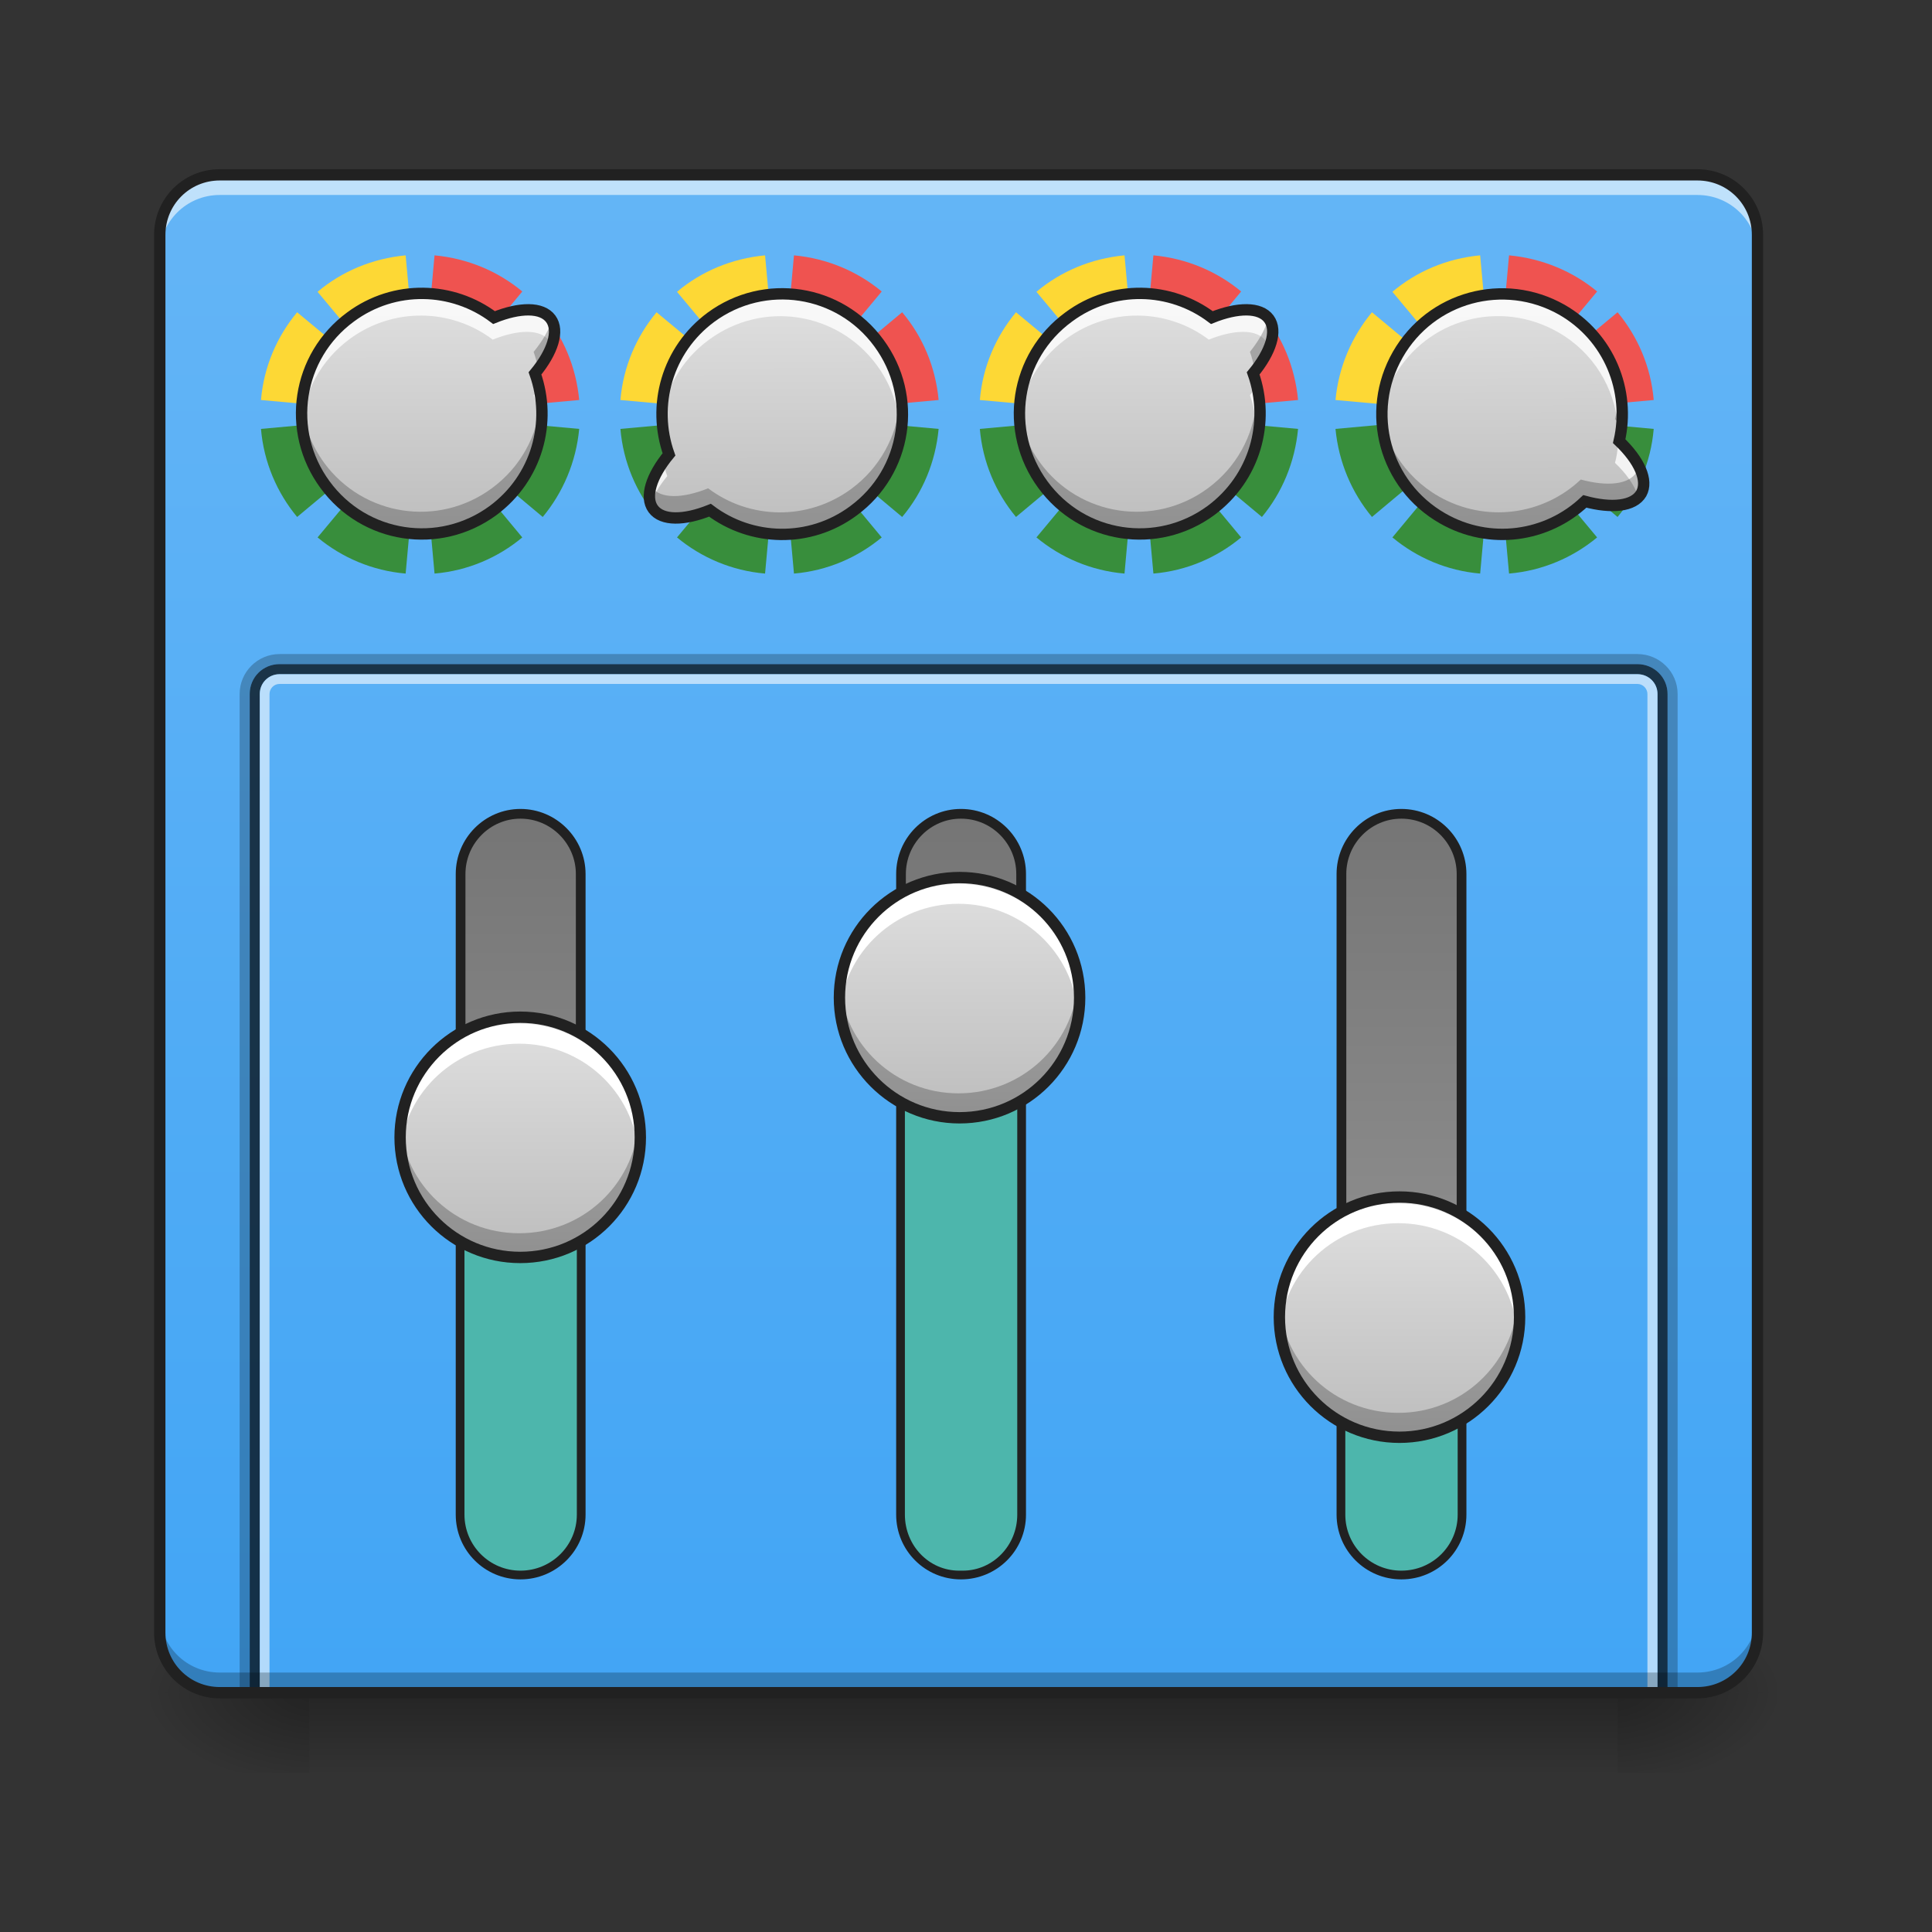 <?xml version="1.0" encoding="UTF-8"?>
<svg xmlns="http://www.w3.org/2000/svg" xmlns:xlink="http://www.w3.org/1999/xlink" width="24pt" height="24pt" viewBox="0 0 24 24" version="1.1">
<rect x="0" y="0" width="24" height="24" fill="#333333" stroke="none"/>
<defs>
<linearGradient id="linear0" gradientUnits="userSpaceOnUse" x1="254" y1="-36.375" x2="254" y2="233.5" gradientTransform="matrix(0.047,0,0,0.047,0,10.079)">
<stop offset="0" style="stop-color:rgb(100%,67.059%,56.863%);stop-opacity:1;"/>
<stop offset="1" style="stop-color:rgb(100%,54.118%,39.608%);stop-opacity:1;"/>
</linearGradient>
<linearGradient id="linear1" gradientUnits="userSpaceOnUse" x1="254" y1="233.5" x2="254" y2="254.667" gradientTransform="matrix(0.047,0,0,0.047,-0,10.079)">
<stop offset="0" style="stop-color:rgb(0%,0%,0%);stop-opacity:0.275;"/>
<stop offset="1" style="stop-color:rgb(0%,0%,0%);stop-opacity:0;"/>
</linearGradient>
<radialGradient id="radial0" gradientUnits="userSpaceOnUse" cx="450.909" cy="189.579" fx="450.909" fy="189.579" r="21.167" gradientTransform="matrix(0,-0.059,-0.105,-0,39.842,47.697)">
<stop offset="0" style="stop-color:rgb(0%,0%,0%);stop-opacity:0.314;"/>
<stop offset="0.222" style="stop-color:rgb(0%,0%,0%);stop-opacity:0.275;"/>
<stop offset="1" style="stop-color:rgb(0%,0%,0%);stop-opacity:0;"/>
</radialGradient>
<radialGradient id="radial1" gradientUnits="userSpaceOnUse" cx="450.909" cy="189.579" fx="450.909" fy="189.579" r="21.167" gradientTransform="matrix(-0,0.059,0.105,0,-15.903,-5.646)">
<stop offset="0" style="stop-color:rgb(0%,0%,0%);stop-opacity:0.314;"/>
<stop offset="0.222" style="stop-color:rgb(0%,0%,0%);stop-opacity:0.275;"/>
<stop offset="1" style="stop-color:rgb(0%,0%,0%);stop-opacity:0;"/>
</radialGradient>
<radialGradient id="radial2" gradientUnits="userSpaceOnUse" cx="450.909" cy="189.579" fx="450.909" fy="189.579" r="21.167" gradientTransform="matrix(-0,-0.059,0.105,-0,-15.903,47.697)">
<stop offset="0" style="stop-color:rgb(0%,0%,0%);stop-opacity:0.314;"/>
<stop offset="0.222" style="stop-color:rgb(0%,0%,0%);stop-opacity:0.275;"/>
<stop offset="1" style="stop-color:rgb(0%,0%,0%);stop-opacity:0;"/>
</radialGradient>
<radialGradient id="radial3" gradientUnits="userSpaceOnUse" cx="450.909" cy="189.579" fx="450.909" fy="189.579" r="21.167" gradientTransform="matrix(0,0.059,-0.105,0,39.842,-5.646)">
<stop offset="0" style="stop-color:rgb(0%,0%,0%);stop-opacity:0.314;"/>
<stop offset="0.222" style="stop-color:rgb(0%,0%,0%);stop-opacity:0.275;"/>
<stop offset="1" style="stop-color:rgb(0%,0%,0%);stop-opacity:0;"/>
</radialGradient>
<linearGradient id="linear2" gradientUnits="userSpaceOnUse" x1="254" y1="-168.667" x2="254" y2="233.5" gradientTransform="matrix(0.047,0,0,0.047,0,10.079)">
<stop offset="0" style="stop-color:rgb(39.216%,70.98%,96.471%);stop-opacity:1;"/>
<stop offset="1" style="stop-color:rgb(25.882%,64.706%,96.078%);stop-opacity:1;"/>
</linearGradient>
<linearGradient id="linear3" gradientUnits="userSpaceOnUse" x1="63.5" y1="170" x2="338.15" y2="170" gradientTransform="matrix(0.732,0,-0,1,-248.241,-32.417)">
<stop offset="0" style="stop-color:rgb(61.961%,61.961%,61.961%);stop-opacity:1;"/>
<stop offset="1" style="stop-color:rgb(45.882%,45.882%,45.882%);stop-opacity:1;"/>
</linearGradient>
<linearGradient id="linear4" gradientUnits="userSpaceOnUse" x1="63.5" y1="170" x2="338.15" y2="170" gradientTransform="matrix(0.732,0,-0,1,-248.241,200.417)">
<stop offset="0" style="stop-color:rgb(61.961%,61.961%,61.961%);stop-opacity:1;"/>
<stop offset="1" style="stop-color:rgb(45.882%,45.882%,45.882%);stop-opacity:1;"/>
</linearGradient>
<linearGradient id="linear5" gradientUnits="userSpaceOnUse" x1="63.5" y1="170" x2="338.15" y2="170" gradientTransform="matrix(0.732,0,-0,1,-248.241,84)">
<stop offset="0" style="stop-color:rgb(61.961%,61.961%,61.961%);stop-opacity:1;"/>
<stop offset="1" style="stop-color:rgb(45.882%,45.882%,45.882%);stop-opacity:1;"/>
</linearGradient>
<linearGradient id="linear6" gradientUnits="userSpaceOnUse" x1="315.101" y1="144.333" x2="277.473" y2="195.484" gradientTransform="matrix(0.038,-0.028,0.028,0.038,-10.686,6.964)">
<stop offset="0" style="stop-color:rgb(87.843%,87.843%,87.843%);stop-opacity:1;"/>
<stop offset="1" style="stop-color:rgb(74.118%,74.118%,74.118%);stop-opacity:1;"/>
</linearGradient>
<linearGradient id="linear7" gradientUnits="userSpaceOnUse" x1="328.083" y1="154.125" x2="264.583" y2="154.125" gradientTransform="matrix(0,-0.047,0.047,0,-1.52,28.033)">
<stop offset="0" style="stop-color:rgb(87.843%,87.843%,87.843%);stop-opacity:1;"/>
<stop offset="1" style="stop-color:rgb(74.118%,74.118%,74.118%);stop-opacity:1;"/>
</linearGradient>
<linearGradient id="linear8" gradientUnits="userSpaceOnUse" x1="328.083" y1="154.125" x2="264.583" y2="154.125" gradientTransform="matrix(0,-0.047,0.047,0,3.938,26.297)">
<stop offset="0" style="stop-color:rgb(87.843%,87.843%,87.843%);stop-opacity:1;"/>
<stop offset="1" style="stop-color:rgb(74.118%,74.118%,74.118%);stop-opacity:1;"/>
</linearGradient>
<linearGradient id="linear9" gradientUnits="userSpaceOnUse" x1="328.083" y1="154.125" x2="264.583" y2="154.125" gradientTransform="matrix(0,-0.047,0.047,0,9.401,30.266)">
<stop offset="0" style="stop-color:rgb(87.843%,87.843%,87.843%);stop-opacity:1;"/>
<stop offset="1" style="stop-color:rgb(74.118%,74.118%,74.118%);stop-opacity:1;"/>
</linearGradient>
<linearGradient id="linear10" gradientUnits="userSpaceOnUse" x1="279.843" y1="197.51" x2="317.472" y2="146.359" gradientTransform="matrix(-0.038,0.028,-0.028,-0.038,25.604,3.345)">
<stop offset="0" style="stop-color:rgb(87.843%,87.843%,87.843%);stop-opacity:1;"/>
<stop offset="1" style="stop-color:rgb(74.118%,74.118%,74.118%);stop-opacity:1;"/>
</linearGradient>
<linearGradient id="linear11" gradientUnits="userSpaceOnUse" x1="313.713" y1="143.312" x2="276.084" y2="194.462" gradientTransform="matrix(0.038,-0.028,0.028,0.038,-1.79,6.964)">
<stop offset="0" style="stop-color:rgb(87.843%,87.843%,87.843%);stop-opacity:1;"/>
<stop offset="1" style="stop-color:rgb(74.118%,74.118%,74.118%);stop-opacity:1;"/>
</linearGradient>
<linearGradient id="linear12" gradientUnits="userSpaceOnUse" x1="278.665" y1="143.332" x2="310.16" y2="198.471" gradientTransform="matrix(0.041,0.023,-0.023,0.041,10.502,-8.653)">
<stop offset="0" style="stop-color:rgb(87.843%,87.843%,87.843%);stop-opacity:1;"/>
<stop offset="1" style="stop-color:rgb(74.118%,74.118%,74.118%);stop-opacity:1;"/>
</linearGradient>
</defs>
<g id="surface1">
<path style=" stroke:none;fill-rule:nonzero;fill:url(#linear0);" d="M 3.473 8.375 C 3.336 8.375 3.227 8.484 3.227 8.621 L 3.227 21.027 L 20.59 21.027 L 20.59 8.621 C 20.59 8.484 20.48 8.375 20.34 8.375 Z M 3.473 8.375 "/>
<path style=" stroke:none;fill-rule:nonzero;fill:url(#linear1);" d="M 3.844 21.027 L 20.094 21.027 L 20.094 22.02 L 3.844 22.02 Z M 3.844 21.027 "/>
<path style=" stroke:none;fill-rule:nonzero;fill:url(#radial0);" d="M 20.094 21.027 L 22.078 21.027 L 22.078 20.031 L 20.094 20.031 Z M 20.094 21.027 "/>
<path style=" stroke:none;fill-rule:nonzero;fill:url(#radial1);" d="M 3.844 21.027 L 1.859 21.027 L 1.859 22.02 L 3.844 22.02 Z M 3.844 21.027 "/>
<path style=" stroke:none;fill-rule:nonzero;fill:url(#radial2);" d="M 3.844 21.027 L 1.859 21.027 L 1.859 20.031 L 3.844 20.031 Z M 3.844 21.027 "/>
<path style=" stroke:none;fill-rule:nonzero;fill:url(#radial3);" d="M 20.094 21.027 L 22.078 21.027 L 22.078 22.02 L 20.094 22.02 Z M 20.094 21.027 "/>
<path style=" stroke:none;fill-rule:nonzero;fill:url(#linear2);" d="M 2.73 2.172 L 21.086 2.172 C 21.496 2.172 21.832 2.504 21.832 2.918 L 21.832 20.281 C 21.832 20.691 21.496 21.027 21.086 21.027 L 2.73 21.027 C 2.316 21.027 1.984 20.691 1.984 20.281 L 1.984 2.918 C 1.984 2.504 2.316 2.172 2.73 2.172 Z M 2.73 2.172 "/>
<path style=" stroke:none;fill-rule:nonzero;fill:rgb(100%,100%,100%);fill-opacity:0.588;" d="M 2.73 2.172 C 2.316 2.172 1.984 2.504 1.984 2.918 L 1.984 3.164 C 1.984 2.754 2.316 2.422 2.73 2.422 L 21.086 2.422 C 21.5 2.422 21.832 2.754 21.832 3.164 L 21.832 2.918 C 21.832 2.504 21.5 2.172 21.086 2.172 Z M 2.73 2.172 "/>
<path style="fill-rule:nonzero;fill:url(#linear3);stroke-width:2.567;stroke-linecap:round;stroke-linejoin:miter;stroke:rgb(12.941%,12.941%,12.941%);stroke-opacity:1;stroke-miterlimit:4;" d="M -185.878 121.738 L -16.561 121.738 C -7.812 121.738 -0.646 128.821 -0.646 137.57 C -0.646 146.319 -7.812 153.485 -16.561 153.485 L -185.878 153.485 C -194.628 153.485 -201.71 146.319 -201.71 137.57 C -201.71 128.821 -194.628 121.738 -185.878 121.738 Z M -185.878 121.738 " transform="matrix(0,-0.047,0.047,0,0,10.079)"/>
<path style="fill-rule:nonzero;fill:rgb(30.196%,71.373%,67.451%);fill-opacity:1;stroke-width:2.049;stroke-linecap:round;stroke-linejoin:miter;stroke:rgb(12.941%,12.941%,12.941%);stroke-opacity:1;stroke-miterlimit:4;" d="M -185.878 121.738 L -106.469 121.738 C -97.72 121.738 -90.637 128.821 -90.637 137.57 C -90.637 146.319 -97.72 153.485 -106.469 153.485 L -185.878 153.485 C -194.628 153.485 -201.71 146.319 -201.71 137.57 C -201.71 128.821 -194.628 121.738 -185.878 121.738 Z M -185.878 121.738 " transform="matrix(0,-0.047,0.047,0,0,10.079)"/>
<path style="fill-rule:nonzero;fill:url(#linear4);stroke-width:2.567;stroke-linecap:round;stroke-linejoin:miter;stroke:rgb(12.941%,12.941%,12.941%);stroke-opacity:1;stroke-miterlimit:4;" d="M -185.878 354.549 L -16.561 354.549 C -7.812 354.549 -0.646 361.632 -0.646 370.381 C -0.646 379.214 -7.812 386.296 -16.561 386.296 L -185.878 386.296 C -194.628 386.296 -201.71 379.214 -201.71 370.381 C -201.71 361.632 -194.628 354.549 -185.878 354.549 Z M -185.878 354.549 " transform="matrix(0,-0.047,0.047,0,0,10.079)"/>
<path style="fill-rule:nonzero;fill:url(#linear5);stroke-width:2.567;stroke-linecap:round;stroke-linejoin:miter;stroke:rgb(12.941%,12.941%,12.941%);stroke-opacity:1;stroke-miterlimit:4;" d="M -185.878 238.144 L -16.561 238.144 C -7.812 238.144 -0.646 245.227 -0.646 253.976 C -0.646 262.808 -7.812 269.891 -16.561 269.891 L -185.878 269.891 C -194.628 269.891 -201.71 262.808 -201.71 253.976 C -201.71 245.227 -194.628 238.144 -185.878 238.144 Z M -185.878 238.144 " transform="matrix(0,-0.047,0.047,0,0,10.079)"/>
<path style=" stroke:none;fill-rule:nonzero;fill:rgb(21.961%,55.686%,23.529%);fill-opacity:1;" d="M 9.684 5.148 L 7.707 5.328 C 7.742 5.742 7.906 6.121 8.156 6.422 Z M 9.684 5.148 L 11.207 6.422 C 11.461 6.121 11.621 5.742 11.66 5.328 Z M 9.684 5.148 L 9.863 7.125 C 10.277 7.09 10.652 6.926 10.953 6.676 Z M 9.684 5.148 L 8.41 6.676 C 8.711 6.926 9.09 7.09 9.504 7.125 Z M 9.684 5.148 "/>
<path style=" stroke:none;fill-rule:nonzero;fill:rgb(99.216%,84.706%,20.784%);fill-opacity:1;" d="M 9.504 3.172 C 9.09 3.211 8.711 3.371 8.41 3.625 L 9.676 5.141 L 9.676 5.059 Z M 8.156 3.879 C 7.906 4.18 7.742 4.555 7.707 4.969 L 9.676 5.148 L 9.676 5.141 Z M 8.156 3.879 "/>
<path style=" stroke:none;fill-rule:nonzero;fill:rgb(93.725%,32.549%,31.373%);fill-opacity:1;" d="M 9.863 3.172 L 9.684 5.148 L 11.66 4.969 C 11.621 4.555 11.461 4.18 11.207 3.879 L 9.684 5.148 L 10.953 3.621 C 10.652 3.371 10.277 3.211 9.863 3.172 Z M 9.684 5.148 L 9.676 5.059 L 9.676 5.141 L 9.684 5.148 L 9.676 5.141 L 9.676 5.148 Z M 9.684 5.148 "/>
<path style=" stroke:none;fill-rule:nonzero;fill:rgb(21.961%,55.686%,23.529%);fill-opacity:1;" d="M 14.148 5.148 L 12.172 5.328 C 12.207 5.742 12.371 6.121 12.621 6.422 Z M 14.148 5.148 L 15.676 6.422 C 15.926 6.121 16.086 5.742 16.125 5.328 Z M 14.148 5.148 L 14.328 7.125 C 14.742 7.09 15.117 6.926 15.418 6.676 Z M 14.148 5.148 L 12.875 6.676 C 13.176 6.926 13.555 7.09 13.969 7.125 Z M 14.148 5.148 "/>
<path style=" stroke:none;fill-rule:nonzero;fill:rgb(99.216%,84.706%,20.784%);fill-opacity:1;" d="M 13.969 3.172 C 13.555 3.211 13.176 3.371 12.875 3.625 L 14.141 5.141 L 14.141 5.059 Z M 12.621 3.879 C 12.371 4.18 12.207 4.555 12.172 4.969 L 14.141 5.148 L 14.141 5.141 Z M 12.621 3.879 "/>
<path style=" stroke:none;fill-rule:nonzero;fill:rgb(93.725%,32.549%,31.373%);fill-opacity:1;" d="M 14.328 3.172 L 14.148 5.148 L 16.125 4.969 C 16.086 4.555 15.926 4.18 15.676 3.879 L 14.148 5.148 L 15.418 3.621 C 15.117 3.371 14.742 3.211 14.328 3.172 Z M 14.148 5.148 L 14.141 5.059 L 14.141 5.141 L 14.148 5.148 L 14.141 5.141 L 14.141 5.148 Z M 14.148 5.148 "/>
<path style=" stroke:none;fill-rule:nonzero;fill:rgb(21.961%,55.686%,23.529%);fill-opacity:1;" d="M 18.566 5.148 L 16.59 5.328 C 16.629 5.742 16.793 6.121 17.043 6.422 Z M 18.566 5.148 L 20.094 6.422 C 20.344 6.121 20.508 5.742 20.543 5.328 Z M 18.566 5.148 L 18.746 7.125 C 19.16 7.09 19.539 6.926 19.84 6.676 Z M 18.566 5.148 L 17.297 6.676 C 17.598 6.926 17.973 7.09 18.387 7.125 Z M 18.566 5.148 "/>
<path style=" stroke:none;fill-rule:nonzero;fill:rgb(99.216%,84.706%,20.784%);fill-opacity:1;" d="M 18.387 3.172 C 17.973 3.211 17.598 3.371 17.297 3.625 L 18.559 5.141 L 18.559 5.059 Z M 17.043 3.879 C 16.793 4.18 16.629 4.555 16.59 4.969 L 18.559 5.148 L 18.559 5.141 Z M 17.043 3.879 "/>
<path style=" stroke:none;fill-rule:nonzero;fill:rgb(93.725%,32.549%,31.373%);fill-opacity:1;" d="M 18.746 3.172 L 18.566 5.148 L 20.543 4.969 C 20.508 4.555 20.344 4.18 20.094 3.879 L 18.566 5.148 L 19.84 3.621 C 19.539 3.371 19.16 3.211 18.746 3.172 Z M 18.566 5.148 L 18.559 5.059 L 18.559 5.141 L 18.566 5.148 L 18.559 5.141 L 18.559 5.148 Z M 18.566 5.148 "/>
<path style=" stroke:none;fill-rule:nonzero;fill:rgb(21.961%,55.686%,23.529%);fill-opacity:1;" d="M 5.219 5.148 L 3.242 5.328 C 3.277 5.742 3.441 6.121 3.691 6.422 Z M 5.219 5.148 L 6.742 6.422 C 6.992 6.121 7.156 5.742 7.195 5.328 Z M 5.219 5.148 L 5.398 7.125 C 5.812 7.09 6.188 6.926 6.488 6.676 Z M 5.219 5.148 L 3.945 6.676 C 4.246 6.926 4.625 7.09 5.039 7.125 Z M 5.219 5.148 "/>
<path style=" stroke:none;fill-rule:nonzero;fill:rgb(99.216%,84.706%,20.784%);fill-opacity:1;" d="M 5.039 3.172 C 4.625 3.211 4.246 3.371 3.945 3.625 L 5.211 5.141 L 5.211 5.059 Z M 3.691 3.879 C 3.441 4.18 3.277 4.555 3.242 4.969 L 5.211 5.148 L 5.211 5.141 Z M 3.691 3.879 "/>
<path style=" stroke:none;fill-rule:nonzero;fill:rgb(93.725%,32.549%,31.373%);fill-opacity:1;" d="M 5.398 3.172 L 5.219 5.148 L 7.195 4.969 C 7.156 4.555 6.996 4.18 6.742 3.879 L 5.219 5.148 L 6.488 3.621 C 6.188 3.371 5.812 3.211 5.398 3.172 Z M 5.219 5.148 L 5.211 5.059 L 5.211 5.141 L 5.219 5.148 L 5.211 5.141 L 5.211 5.148 Z M 5.219 5.148 "/>
<path style=" stroke:none;fill-rule:nonzero;fill:url(#linear6);" d="M 6.824 3.977 C 6.715 3.828 6.441 3.832 6.121 3.961 C 5.609 3.574 4.887 3.551 4.344 3.953 C 3.68 4.441 3.539 5.367 4.027 6.031 C 4.516 6.699 5.445 6.84 6.109 6.352 C 6.652 5.949 6.844 5.258 6.629 4.652 C 6.848 4.387 6.934 4.125 6.824 3.977 Z M 6.824 3.977 "/>
<path style=" stroke:none;fill-rule:nonzero;fill:url(#linear7);" d="M 4.961 14.141 C 4.961 13.32 5.629 12.652 6.449 12.652 C 7.273 12.652 7.938 13.32 7.938 14.141 C 7.938 14.965 7.273 15.629 6.449 15.629 C 5.629 15.629 4.961 14.965 4.961 14.141 Z M 4.961 14.141 "/>
<path style=" stroke:none;fill-rule:nonzero;fill:rgb(100%,100%,100%);fill-opacity:1;" d="M 6.449 12.715 C 5.625 12.715 4.961 13.379 4.961 14.203 C 4.961 14.246 4.965 14.285 4.965 14.328 C 5.027 13.562 5.668 12.965 6.449 12.965 C 7.234 12.965 7.871 13.562 7.934 14.328 C 7.938 14.285 7.938 14.246 7.938 14.203 C 7.938 13.379 7.273 12.715 6.449 12.715 Z M 6.449 12.715 "/>
<path style=" stroke:none;fill-rule:nonzero;fill:rgb(0%,0%,0%);fill-opacity:0.235;" d="M 6.449 15.566 C 5.625 15.566 4.961 14.902 4.961 14.078 C 4.961 14.039 4.965 13.996 4.965 13.957 C 5.027 14.723 5.668 15.32 6.449 15.32 C 7.234 15.32 7.871 14.723 7.934 13.957 C 7.938 13.996 7.938 14.039 7.938 14.078 C 7.938 14.902 7.273 15.566 6.449 15.566 Z M 6.449 15.566 "/>
<path style="fill:none;stroke-width:3;stroke-linecap:round;stroke-linejoin:miter;stroke:rgb(12.941%,12.941%,12.941%);stroke-opacity:1;stroke-miterlimit:4;" d="M 105.185 79.365 C 122.683 79.365 136.932 93.614 136.932 111.112 C 136.932 128.694 122.683 142.859 105.185 142.859 C 87.603 142.859 73.438 128.694 73.438 111.112 C 73.438 93.614 87.603 79.365 105.185 79.365 Z M 105.185 79.365 " transform="matrix(0,-0.047,0.047,0,1.24,19.072)"/>
<path style="fill-rule:nonzero;fill:rgb(30.196%,71.373%,67.451%);fill-opacity:1;stroke-width:2.049;stroke-linecap:round;stroke-linejoin:miter;stroke:rgb(12.941%,12.941%,12.941%);stroke-opacity:1;stroke-miterlimit:4;" d="M -185.878 238.144 L -53.558 238.144 C -44.809 238.144 -37.726 244.977 -37.726 253.476 L -37.726 254.476 C -37.726 262.975 -44.809 269.891 -53.558 269.891 L -185.878 269.891 C -194.628 269.891 -201.71 262.975 -201.71 254.476 L -201.71 253.476 C -201.71 244.977 -194.628 238.144 -185.878 238.144 Z M -185.878 238.144 " transform="matrix(0,-0.047,0.047,0,0,10.079)"/>
<path style=" stroke:none;fill-rule:nonzero;fill:url(#linear8);" d="M 10.418 12.406 C 10.418 11.582 11.086 10.918 11.906 10.918 C 12.73 10.918 13.395 11.582 13.395 12.406 C 13.395 13.227 12.73 13.895 11.906 13.895 C 11.086 13.895 10.418 13.227 10.418 12.406 Z M 10.418 12.406 "/>
<path style=" stroke:none;fill-rule:nonzero;fill:rgb(100%,100%,100%);fill-opacity:1;" d="M 11.906 10.98 C 11.082 10.98 10.418 11.641 10.418 12.469 C 10.418 12.508 10.422 12.551 10.426 12.59 C 10.488 11.824 11.125 11.227 11.906 11.227 C 12.691 11.227 13.328 11.824 13.391 12.59 C 13.395 12.551 13.395 12.508 13.395 12.469 C 13.395 11.641 12.73 10.98 11.906 10.98 Z M 11.906 10.98 "/>
<path style=" stroke:none;fill-rule:nonzero;fill:rgb(0%,0%,0%);fill-opacity:0.235;" d="M 11.906 13.832 C 11.082 13.832 10.418 13.168 10.418 12.344 C 10.418 12.301 10.422 12.262 10.426 12.219 C 10.488 12.984 11.125 13.582 11.906 13.582 C 12.691 13.582 13.328 12.984 13.391 12.219 C 13.395 12.262 13.395 12.301 13.395 12.344 C 13.395 13.168 12.73 13.832 11.906 13.832 Z M 11.906 13.832 "/>
<path style="fill:none;stroke-width:3;stroke-linecap:round;stroke-linejoin:miter;stroke:rgb(12.941%,12.941%,12.941%);stroke-opacity:1;stroke-miterlimit:4;" d="M 105.14 79.354 C 122.722 79.354 136.887 93.602 136.887 111.101 C 136.887 128.682 122.722 142.848 105.14 142.848 C 87.642 142.848 73.393 128.682 73.393 111.101 C 73.393 93.602 87.642 79.354 105.14 79.354 Z M 105.14 79.354 " transform="matrix(0,-0.047,0.047,0,6.698,17.335)"/>
<path style="fill-rule:nonzero;fill:rgb(30.196%,71.373%,67.451%);fill-opacity:1;stroke-width:2.049;stroke-linecap:round;stroke-linejoin:miter;stroke:rgb(12.941%,12.941%,12.941%);stroke-opacity:1;stroke-miterlimit:4;" d="M -185.878 354.549 L -143.549 354.549 C -134.8 354.549 -127.634 361.632 -127.634 370.381 C -127.634 379.214 -134.8 386.296 -143.549 386.296 L -185.878 386.296 C -194.628 386.296 -201.71 379.214 -201.71 370.381 C -201.71 361.632 -194.628 354.549 -185.878 354.549 Z M -185.878 354.549 " transform="matrix(0,-0.047,0.047,0,0,10.079)"/>
<path style=" stroke:none;fill-rule:nonzero;fill:url(#linear9);" d="M 15.883 16.375 C 15.883 15.551 16.547 14.887 17.371 14.887 C 18.191 14.887 18.859 15.551 18.859 16.375 C 18.859 17.195 18.191 17.863 17.371 17.863 C 16.547 17.863 15.883 17.195 15.883 16.375 Z M 15.883 16.375 "/>
<path style=" stroke:none;fill-rule:nonzero;fill:rgb(100%,100%,100%);fill-opacity:1;" d="M 17.371 14.949 C 16.547 14.949 15.883 15.613 15.883 16.438 C 15.883 16.477 15.883 16.52 15.887 16.559 C 15.949 15.793 16.586 15.195 17.371 15.195 C 18.152 15.195 18.789 15.793 18.852 16.559 C 18.855 16.52 18.859 16.477 18.859 16.438 C 18.859 15.613 18.195 14.949 17.371 14.949 Z M 17.371 14.949 "/>
<path style=" stroke:none;fill-rule:nonzero;fill:rgb(0%,0%,0%);fill-opacity:0.235;" d="M 17.371 17.801 C 16.547 17.801 15.883 17.137 15.883 16.312 C 15.883 16.27 15.883 16.23 15.887 16.188 C 15.949 16.953 16.586 17.551 17.371 17.551 C 18.152 17.551 18.789 16.953 18.852 16.188 C 18.855 16.23 18.859 16.27 18.859 16.312 C 18.859 17.137 18.195 17.801 17.371 17.801 Z M 17.371 17.801 "/>
<path style="fill:none;stroke-width:3;stroke-linecap:round;stroke-linejoin:miter;stroke:rgb(12.941%,12.941%,12.941%);stroke-opacity:1;stroke-miterlimit:4;" d="M 105.148 79.4 C 122.73 79.4 136.895 93.565 136.895 111.147 C 136.895 128.645 122.73 142.894 105.148 142.894 C 87.65 142.894 73.401 128.645 73.401 111.147 C 73.401 93.565 87.65 79.4 105.148 79.4 Z M 105.148 79.4 " transform="matrix(0,-0.047,0.047,0,12.161,21.304)"/>
<path style=" stroke:none;fill-rule:nonzero;fill:rgb(0%,0%,0%);fill-opacity:0.235;" d="M 3.473 8.125 C 3.199 8.125 2.977 8.348 2.977 8.621 L 2.977 21.086 L 3.102 21.086 L 3.102 8.621 C 3.102 8.414 3.266 8.25 3.473 8.25 L 20.34 8.25 C 20.547 8.25 20.715 8.414 20.715 8.621 L 20.715 21.086 L 20.84 21.086 L 20.84 8.621 C 20.84 8.348 20.617 8.125 20.34 8.125 Z M 3.473 8.125 "/>
<path style=" stroke:none;fill-rule:nonzero;fill:rgb(0%,0%,0%);fill-opacity:0.706;" d="M 3.473 8.25 C 3.266 8.25 3.102 8.414 3.102 8.621 L 3.102 21.086 L 3.227 21.086 L 3.227 8.621 C 3.227 8.484 3.336 8.375 3.473 8.375 L 20.34 8.375 C 20.48 8.375 20.59 8.484 20.59 8.621 L 20.59 21.086 L 20.715 21.086 L 20.715 8.621 C 20.715 8.414 20.547 8.25 20.34 8.25 Z M 3.473 8.25 "/>
<path style=" stroke:none;fill-rule:nonzero;fill:rgb(100%,100%,100%);fill-opacity:0.588;" d="M 3.473 8.375 C 3.336 8.375 3.227 8.484 3.227 8.621 L 3.227 21.086 L 3.348 21.086 L 3.348 8.621 C 3.348 8.555 3.402 8.496 3.473 8.496 L 20.34 8.496 C 20.41 8.496 20.465 8.555 20.465 8.621 L 20.465 21.086 L 20.59 21.086 L 20.59 8.621 C 20.59 8.484 20.48 8.375 20.34 8.375 Z M 3.473 8.375 "/>
<path style=" stroke:none;fill-rule:nonzero;fill:rgb(0%,0%,0%);fill-opacity:0.235;" d="M 2.73 21.027 C 2.316 21.027 1.984 20.695 1.984 20.281 L 1.984 20.031 C 1.984 20.445 2.316 20.777 2.73 20.777 L 21.086 20.777 C 21.5 20.777 21.832 20.445 21.832 20.031 L 21.832 20.281 C 21.832 20.695 21.5 21.027 21.086 21.027 Z M 2.73 21.027 "/>
<path style=" stroke:none;fill-rule:nonzero;fill:url(#linear10);" d="M 8.094 6.332 C 8.203 6.48 8.477 6.477 8.797 6.348 C 9.309 6.734 10.031 6.758 10.574 6.355 C 11.238 5.867 11.379 4.941 10.891 4.277 C 10.402 3.609 9.473 3.469 8.809 3.957 C 8.266 4.359 8.074 5.051 8.289 5.656 C 8.07 5.922 7.984 6.184 8.094 6.332 Z M 8.094 6.332 "/>
<path style=" stroke:none;fill-rule:nonzero;fill:url(#linear11);" d="M 15.723 3.977 C 15.613 3.828 15.336 3.832 15.016 3.961 C 14.504 3.574 13.785 3.551 13.242 3.953 C 12.574 4.441 12.434 5.367 12.922 6.031 C 13.41 6.699 14.34 6.84 15.004 6.352 C 15.547 5.949 15.742 5.258 15.527 4.652 C 15.746 4.387 15.832 4.125 15.723 3.977 Z M 15.723 3.977 "/>
<path style=" stroke:none;fill-rule:nonzero;fill:rgb(12.941%,12.941%,12.941%);fill-opacity:1;" d="M 2.73 2.102 C 2.277 2.102 1.914 2.465 1.914 2.918 L 1.914 20.281 C 1.914 20.73 2.277 21.098 2.73 21.098 L 21.086 21.098 C 21.535 21.098 21.902 20.73 21.902 20.281 L 21.902 2.918 C 21.902 2.465 21.535 2.102 21.086 2.102 Z M 2.73 2.242 L 21.086 2.242 C 21.461 2.242 21.762 2.543 21.762 2.918 L 21.762 20.281 C 21.762 20.656 21.461 20.957 21.086 20.957 L 2.73 20.957 C 2.355 20.957 2.055 20.656 2.055 20.281 L 2.055 2.918 C 2.055 2.543 2.355 2.242 2.73 2.242 Z M 2.73 2.242 "/>
<path style=" stroke:none;fill-rule:nonzero;fill:url(#linear12);" d="M 20.336 6.141 C 20.426 5.98 20.312 5.73 20.062 5.492 C 20.207 4.867 19.938 4.199 19.352 3.863 C 18.633 3.457 17.73 3.703 17.32 4.418 C 16.91 5.133 17.156 6.039 17.875 6.449 C 18.461 6.785 19.172 6.68 19.637 6.238 C 19.969 6.328 20.242 6.301 20.336 6.141 Z M 20.336 6.141 "/>
<path style=" stroke:none;fill-rule:nonzero;fill:rgb(100%,100%,100%);fill-opacity:0.784;" d="M 5.246 3.66 C 4.934 3.656 4.617 3.754 4.344 3.953 C 3.91 4.273 3.699 4.781 3.742 5.281 C 3.777 4.871 3.984 4.477 4.344 4.211 C 4.887 3.812 5.609 3.832 6.121 4.219 C 6.441 4.09 6.715 4.086 6.824 4.234 C 6.836 4.246 6.844 4.262 6.848 4.273 C 6.887 4.156 6.879 4.051 6.824 3.977 C 6.715 3.828 6.441 3.832 6.121 3.961 C 5.863 3.766 5.555 3.664 5.246 3.66 Z M 6.684 4.844 C 6.668 4.867 6.648 4.887 6.629 4.91 C 6.672 5.031 6.699 5.156 6.711 5.281 C 6.723 5.137 6.715 4.988 6.684 4.844 Z M 6.684 4.844 "/>
<path style=" stroke:none;fill-rule:nonzero;fill:rgb(100%,100%,100%);fill-opacity:0.784;" d="M 9.703 3.668 C 9.395 3.664 9.078 3.762 8.809 3.957 C 8.375 4.277 8.164 4.785 8.207 5.285 C 8.242 4.875 8.449 4.48 8.809 4.219 C 9.473 3.73 10.402 3.871 10.891 4.535 C 11.059 4.762 11.152 5.023 11.176 5.285 C 11.207 4.938 11.113 4.578 10.891 4.277 C 10.602 3.883 10.156 3.672 9.703 3.668 Z M 8.234 5.727 C 8.074 5.945 8.008 6.156 8.07 6.293 C 8.105 6.176 8.18 6.047 8.289 5.914 C 8.266 5.852 8.25 5.789 8.234 5.727 Z M 8.234 5.727 "/>
<path style=" stroke:none;fill-rule:nonzero;fill:rgb(100%,100%,100%);fill-opacity:0.784;" d="M 14.141 3.66 C 13.828 3.656 13.512 3.754 13.242 3.953 C 12.805 4.273 12.594 4.781 12.637 5.281 C 12.676 4.871 12.879 4.477 13.242 4.211 C 13.785 3.812 14.504 3.832 15.016 4.219 C 15.336 4.09 15.613 4.086 15.723 4.234 C 15.73 4.246 15.738 4.262 15.746 4.273 C 15.781 4.156 15.777 4.051 15.723 3.977 C 15.613 3.828 15.336 3.832 15.016 3.961 C 14.762 3.766 14.453 3.664 14.141 3.66 Z M 15.578 4.844 C 15.562 4.867 15.543 4.887 15.527 4.91 C 15.57 5.031 15.594 5.156 15.605 5.281 C 15.617 5.137 15.609 4.988 15.578 4.844 Z M 15.578 4.844 "/>
<path style=" stroke:none;fill-rule:nonzero;fill:rgb(100%,100%,100%);fill-opacity:0.784;" d="M 18.609 3.668 C 18.094 3.668 17.594 3.938 17.32 4.418 C 17.164 4.691 17.102 4.996 17.129 5.289 C 17.145 5.078 17.207 4.871 17.32 4.676 C 17.73 3.961 18.633 3.715 19.352 4.125 C 19.793 4.375 20.055 4.816 20.098 5.285 C 20.145 4.723 19.871 4.164 19.352 3.863 C 19.117 3.73 18.859 3.668 18.609 3.668 Z M 20.098 5.523 C 20.094 5.602 20.082 5.676 20.062 5.75 C 20.199 5.879 20.293 6.016 20.34 6.137 C 20.418 5.98 20.32 5.75 20.098 5.523 Z M 20.098 5.523 "/>
<path style=" stroke:none;fill-rule:nonzero;fill:rgb(0%,0%,0%);fill-opacity:0.235;" d="M 6.844 4.008 C 6.809 4.117 6.734 4.242 6.629 4.371 C 6.652 4.438 6.672 4.508 6.688 4.578 C 6.848 4.355 6.914 4.145 6.844 4.008 Z M 3.742 5.008 C 3.711 5.359 3.801 5.727 4.027 6.031 C 4.516 6.699 5.445 6.84 6.109 6.352 C 6.547 6.027 6.758 5.516 6.711 5.012 C 6.672 5.418 6.465 5.805 6.109 6.066 C 5.445 6.555 4.516 6.414 4.027 5.75 C 3.863 5.523 3.77 5.27 3.742 5.008 Z M 3.742 5.008 "/>
<path style=" stroke:none;fill-rule:nonzero;fill:rgb(0%,0%,0%);fill-opacity:0.235;" d="M 8.207 5.016 C 8.195 5.16 8.203 5.305 8.23 5.449 C 8.25 5.422 8.27 5.398 8.289 5.375 C 8.246 5.258 8.219 5.137 8.207 5.016 Z M 11.176 5.016 C 11.137 5.422 10.93 5.812 10.574 6.074 C 10.031 6.473 9.309 6.453 8.797 6.066 C 8.477 6.195 8.203 6.199 8.094 6.051 C 8.086 6.043 8.078 6.031 8.074 6.02 C 8.031 6.145 8.035 6.254 8.094 6.332 C 8.203 6.48 8.477 6.477 8.797 6.348 C 9.309 6.734 10.031 6.758 10.574 6.355 C 11.012 6.035 11.223 5.52 11.176 5.016 Z M 11.176 5.016 "/>
<path style=" stroke:none;fill-rule:nonzero;fill:rgb(0%,0%,0%);fill-opacity:0.235;" d="M 15.738 4.008 C 15.703 4.117 15.629 4.242 15.527 4.371 C 15.551 4.438 15.57 4.508 15.582 4.578 C 15.746 4.355 15.809 4.145 15.738 4.008 Z M 12.641 5.008 C 12.605 5.359 12.695 5.727 12.922 6.031 C 13.41 6.699 14.34 6.84 15.004 6.352 C 15.441 6.027 15.652 5.516 15.605 5.012 C 15.566 5.418 15.359 5.805 15.004 6.066 C 14.34 6.555 13.41 6.414 12.922 5.75 C 12.758 5.523 12.664 5.27 12.641 5.008 Z M 12.641 5.008 "/>
<path style=" stroke:none;fill-rule:nonzero;fill:rgb(0%,0%,0%);fill-opacity:0.235;" d="M 20.094 5.016 C 20.09 5.078 20.078 5.145 20.062 5.207 C 20.074 5.219 20.086 5.23 20.098 5.242 C 20.102 5.168 20.102 5.09 20.094 5.016 Z M 17.129 5.016 C 17.074 5.582 17.348 6.148 17.875 6.449 C 18.461 6.785 19.172 6.68 19.637 6.238 C 19.969 6.328 20.242 6.301 20.336 6.141 C 20.379 6.066 20.375 5.969 20.332 5.863 C 20.238 6.02 19.969 6.047 19.637 5.957 C 19.172 6.398 18.461 6.5 17.875 6.168 C 17.438 5.918 17.172 5.48 17.129 5.016 Z M 17.129 5.016 "/>
<path style="fill:none;stroke-width:3;stroke-linecap:round;stroke-linejoin:miter;stroke:rgb(12.941%,12.941%,12.941%);stroke-opacity:1;stroke-miterlimit:4;" d="M 145.569 -130.175 C 143.236 -133.341 137.404 -133.258 130.571 -130.508 C 119.655 -138.757 104.24 -139.257 92.658 -130.675 C 78.493 -120.259 75.493 -100.511 85.908 -86.346 C 96.324 -72.097 116.156 -69.097 130.321 -79.513 C 141.903 -88.095 145.986 -102.844 141.403 -115.759 C 146.069 -121.426 147.903 -127.008 145.569 -130.175 Z M 145.569 -130.175 " transform="matrix(0.047,0,0,0.047,0,10.079)"/>
<path style="fill:none;stroke-width:3;stroke-linecap:round;stroke-linejoin:miter;stroke:rgb(12.941%,12.941%,12.941%);stroke-opacity:1;stroke-miterlimit:4;" d="M 172.65 -79.93 C 174.983 -76.763 180.816 -76.847 187.649 -79.596 C 198.564 -71.347 213.98 -70.847 225.562 -79.43 C 239.727 -89.845 242.727 -109.593 232.311 -123.759 C 221.895 -138.007 202.064 -141.007 187.899 -130.591 C 176.316 -122.009 172.234 -107.26 176.816 -94.345 C 172.15 -88.679 170.317 -83.096 172.65 -79.93 Z M 172.65 -79.93 " transform="matrix(0.047,0,0,0.047,0,10.079)"/>
<path style="fill:none;stroke-width:3;stroke-linecap:round;stroke-linejoin:miter;stroke:rgb(12.941%,12.941%,12.941%);stroke-opacity:1;stroke-miterlimit:4;" d="M 335.385 -130.175 C 333.052 -133.341 327.135 -133.258 320.303 -130.508 C 309.387 -138.757 294.055 -139.257 282.473 -130.675 C 268.224 -120.259 265.225 -100.511 275.64 -86.346 C 286.056 -72.097 305.887 -69.097 320.053 -79.513 C 331.635 -88.095 335.801 -102.844 331.218 -115.759 C 335.885 -121.426 337.718 -127.008 335.385 -130.175 Z M 335.385 -130.175 " transform="matrix(0.047,0,0,0.047,0,10.079)"/>
<path style="fill:none;stroke-width:3;stroke-linecap:round;stroke-linejoin:miter;stroke:rgb(12.941%,12.941%,12.941%);stroke-opacity:1;stroke-miterlimit:4;" d="M 433.792 -84.013 C 435.708 -87.429 433.292 -92.762 427.959 -97.845 C 431.042 -111.177 425.293 -125.425 412.794 -132.591 C 397.462 -141.257 378.214 -136.008 369.465 -120.759 C 360.716 -105.51 365.965 -86.179 381.297 -77.43 C 393.796 -70.264 408.961 -72.514 418.877 -81.929 C 425.959 -80.013 431.792 -80.596 433.792 -84.013 Z M 433.792 -84.013 " transform="matrix(0.047,0,0,0.047,0,10.079)"/>
</g>
</svg>
